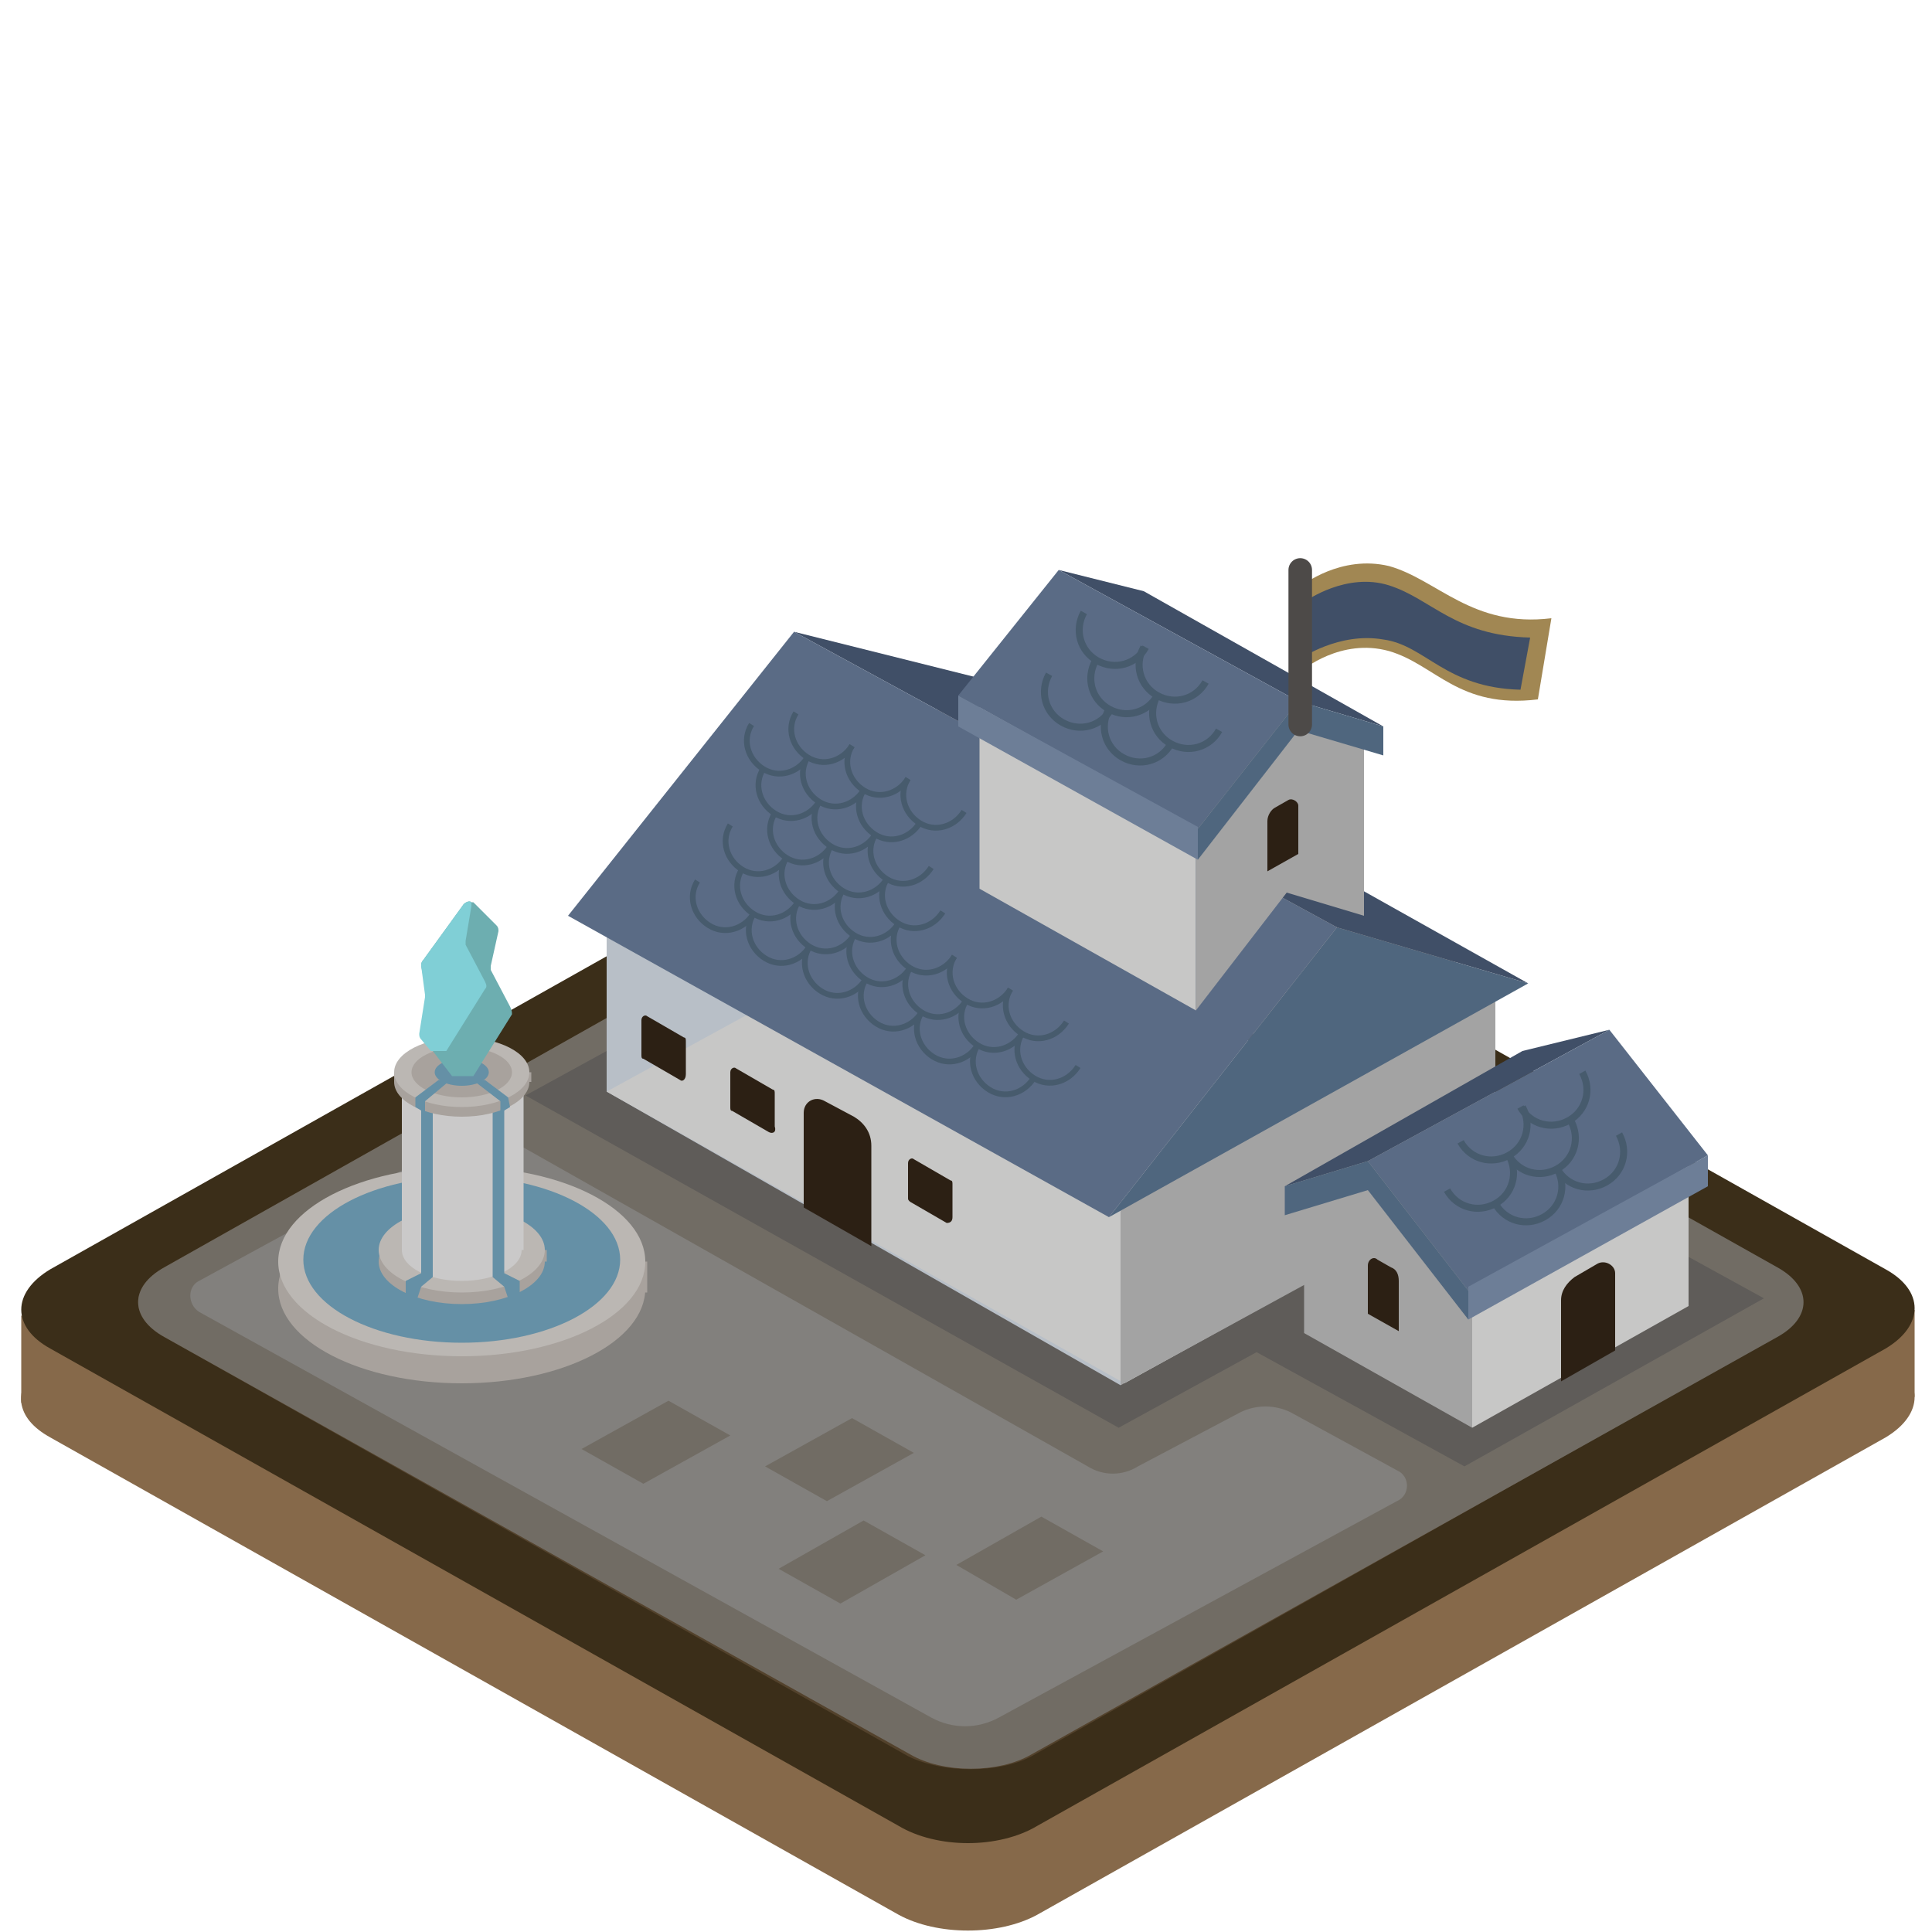 <?xml version="1.0" encoding="utf-8"?>
<!-- Generator: Adobe Illustrator 25.0.1, SVG Export Plug-In . SVG Version: 6.00 Build 0)  -->
<svg version="1.1" id="Layer_1" xmlns="http://www.w3.org/2000/svg" xmlns:xlink="http://www.w3.org/1999/xlink" x="0px" y="0px"
	 viewBox="0 0 100 100" enable-background="new 0 0 100 100" xml:space="preserve">
<g>
	<g>
		<path fill="#86694A" d="M46.5,99.1L2.6,74.4c-0.9-0.5-1.4-1.1-1.5-1.8c-0.1-0.8,0.4-1.7,1.5-2.3l43.9-24.7c2-1.1,5.2-1.1,7.2,0
			l43.9,24.7c2,1.1,2,2.9,0,4.1L53.7,99.1C51.7,100.2,48.5,100.2,46.5,99.1z"/>
		<polygon fill="#86694A" points="1.1,68.1 99.1,67.8 99.1,72.3 1.1,72.6 		"/>
		<path fill="#3B2E19" d="M46.5,94.5L2.6,69.8c-2-1.1-2-2.9,0-4.1L46.5,41c2-1.1,5.2-1.1,7.2,0l43.9,24.7c2,1.1,2,2.9,0,4.1
			L53.7,94.5C51.7,95.7,48.5,95.7,46.5,94.5z"/>
		<path fill="#53422C" d="M47,90.9L8.5,69.2c-1.8-1-1.8-2.6,0-3.6L47,43.9c1.8-1,4.6-1,6.4,0l38.5,21.7c1.8,1,1.8,2.6,0,3.6
			L53.4,90.9C51.7,91.8,48.8,91.8,47,90.9z"/>
	</g>
	<path fill="#716C64" d="M47.1,90.8L8.5,69.2c-1.8-1-1.8-2.6,0-3.6l38.5-21.7c1.8-1,4.6-1,6.4,0L92,65.6c1.8,1,1.8,2.6,0,3.6
		L53.4,90.8C51.7,91.8,48.8,91.8,47.1,90.8z"/>
	<path fill="#82807D" d="M45.7,78.4l3.2,1.8l-4.5,2.5l-3.2-1.8L45.7,78.4z"/>
	<path fill="#82807D" d="M36.6,77.3l3.2,1.8l-4.5,2.5l-3.2-1.8L36.6,77.3z"/>
	<path fill="#82807D" d="M36,72l3.2,1.8l-4.5,2.5l-3.2-1.8L36,72z"/>
	<path fill="#82807D" d="M27.8,69.4l3.1,1.7l-4.3,2.4l-3.1-1.7L27.8,69.4z"/>
	<path fill="#BCB6B0" d="M52,36.7l25.1,14.1c0.4,0.2,0.4,0.9,0,1.1l-17.2,9.4c-1.1,0.6-2.3,0.6-3.4,0L31.4,47.2
		c-0.4-0.2-0.4-0.9,0-1.1l17.2-9.4C49.7,36.1,51,36.1,52,36.7z"/>
	<path fill="#5F5C59" d="M79.8,61.9l-21.9,12L27.2,56.7l21.9-12L79.8,61.9z"/>
	<path fill="#82807D" d="M72.3,77.7L51.7,88.9c-1.1,0.6-2.4,0.6-3.5,0l-37.9-21c-0.6-0.4-0.6-1.3,0-1.6l13.4-7.3
		c0.8-0.5,1.9-0.5,2.7,0l29.9,16.9c0.8,0.5,1.8,0.5,2.6,0l5.3-2.8c0.8-0.4,1.8-0.4,2.6,0l5.5,3C73,76.4,73,77.4,72.3,77.7z"/>
	<path fill="#5F5C59" d="M80.2,61.1l11.1,6.1l-15.5,8.7l-11.1-6.1L80.2,61.1z"/>
	<polygon fill="#B8BFC7" points="31.4,56.5 31.4,47.2 58,53.3 58,71.7 	"/>
	<path fill="#C7C7C6" d="M77.4,61L58.2,71.6L31.4,56.5L50.6,46L77.4,61z"/>
	<path fill="#2C2014" d="M41.6,62.5v-4.9c0-0.6,0.6-0.9,1.1-0.6l1.5,0.8c0.5,0.3,0.9,0.8,0.9,1.5v5.2L41.6,62.5z"/>
	<polygon fill="#A3A3A3" points="58,71.7 58,62.2 77.4,51.3 77.4,61.1 	"/>
	<polygon fill="#4F667E" points="79.1,50.9 69.2,48 57.4,63 	"/>
	<polygon fill="#404F67" points="51.1,35.2 79.1,50.9 69.2,48 41.1,32.7 	"/>
	<polygon fill="#5A6B85" points="57.4,63 29.4,47.4 41.1,32.7 69.2,48 	"/>
	<polygon fill="#C7C7C6" points="50.7,46 50.7,36.5 61.9,33.9 61.9,52.3 	"/>
	<polygon fill="#A3A3A3" points="66.6,46.2 61.9,52.3 61.9,42.7 66.6,36.7 70.6,37.9 70.6,47.4 	"/>
	<polygon fill="#404F67" points="59.2,30.6 71.6,37.6 67.2,36.3 54.8,29.5 	"/>
	<polygon fill="#5A6B85" points="62,42.9 49.6,36 54.8,29.5 67.2,36.3 	"/>
	<polygon fill="#4F667E" points="67.2,37.8 62,44.5 62,42.9 67.2,36.3 71.6,37.6 71.6,39.1 	"/>
	<polygon fill="#6D7E97" points="49.6,37.6 49.6,36 62,42.8 62,44.5 	"/>
	<path fill="#2C2014" d="M65.6,45.1v-2.6c0-0.3,0.2-0.6,0.4-0.7l0.7-0.4c0.2-0.1,0.5,0.1,0.5,0.3v2.5L65.6,45.1z"/>
	<path fill="#2C2014" d="M49,63.3l-1.9-1.1C47,62.1,47,62.1,47,62v-1.8c0-0.2,0.2-0.3,0.3-0.2l1.9,1.1c0.1,0,0.1,0.1,0.1,0.2v1.7
		C49.3,63.2,49.2,63.3,49,63.3z"/>
	<g>
		<path fill="none" stroke="#475B6D" stroke-width="0.297" stroke-miterlimit="10" d="M55.2,52.9c-0.5,0.8-1.5,1.1-2.3,0.6
			c-0.8-0.5-1.1-1.5-0.6-2.3"/>
		<path fill="none" stroke="#475B6D" stroke-width="0.297" stroke-miterlimit="10" d="M55.8,55.2c-0.5,0.8-1.5,1.1-2.3,0.6
			c-0.8-0.5-1.1-1.5-0.6-2.3"/>
		<path fill="none" stroke="#475B6D" stroke-width="0.297" stroke-miterlimit="10" d="M49.9,42c-0.5,0.8-1.5,1.1-2.3,0.6
			c-0.8-0.5-1.1-1.5-0.6-2.3"/>
		<path fill="none" stroke="#475B6D" stroke-width="0.297" stroke-miterlimit="10" d="M52.3,51.2c-0.5,0.8-1.5,1.1-2.3,0.6
			c-0.8-0.5-1.1-1.5-0.6-2.3"/>
		<path fill="none" stroke="#475B6D" stroke-width="0.297" stroke-miterlimit="10" d="M52.9,53.5c-0.5,0.8-1.5,1.1-2.3,0.6
			c-0.8-0.5-1.1-1.5-0.6-2.3"/>
		<path fill="none" stroke="#475B6D" stroke-width="0.297" stroke-miterlimit="10" d="M53.5,55.8c-0.5,0.8-1.5,1.1-2.3,0.6
			c-0.8-0.5-1.1-1.5-0.6-2.3"/>
		<path fill="none" stroke="#475B6D" stroke-width="0.297" stroke-miterlimit="10" d="M47,40.3c-0.5,0.8-1.5,1.1-2.3,0.6
			c-0.8-0.5-1.1-1.5-0.6-2.3"/>
		<path fill="none" stroke="#475B6D" stroke-width="0.297" stroke-miterlimit="10" d="M47.6,42.6c-0.5,0.8-1.5,1.1-2.3,0.6
			c-0.8-0.5-1.1-1.5-0.6-2.3"/>
		<path fill="none" stroke="#475B6D" stroke-width="0.297" stroke-miterlimit="10" d="M48.2,44.9c-0.5,0.8-1.5,1.1-2.3,0.6
			c-0.8-0.5-1.1-1.5-0.6-2.3"/>
		<path fill="none" stroke="#475B6D" stroke-width="0.297" stroke-miterlimit="10" d="M48.8,47.2c-0.5,0.8-1.5,1.1-2.3,0.6
			c-0.8-0.5-1.1-1.5-0.6-2.3"/>
		<path fill="none" stroke="#475B6D" stroke-width="0.297" stroke-miterlimit="10" d="M49.4,49.5c-0.5,0.8-1.5,1.1-2.3,0.6
			c-0.8-0.5-1.1-1.5-0.6-2.3"/>
		<path fill="none" stroke="#475B6D" stroke-width="0.297" stroke-miterlimit="10" d="M50,51.8c-0.5,0.8-1.5,1.1-2.3,0.6
			c-0.8-0.5-1.1-1.5-0.6-2.3"/>
		<path fill="none" stroke="#475B6D" stroke-width="0.297" stroke-miterlimit="10" d="M50.6,54.1c-0.5,0.8-1.5,1.1-2.3,0.6
			c-0.8-0.5-1.1-1.5-0.6-2.3"/>
		<path fill="none" stroke="#475B6D" stroke-width="0.297" stroke-miterlimit="10" d="M44.1,38.6c-0.5,0.8-1.5,1.1-2.3,0.6
			c-0.8-0.5-1.1-1.5-0.6-2.3"/>
		<path fill="none" stroke="#475B6D" stroke-width="0.297" stroke-miterlimit="10" d="M44.7,40.9c-0.5,0.8-1.5,1.1-2.3,0.6
			c-0.8-0.5-1.1-1.5-0.6-2.3"/>
		<path fill="none" stroke="#475B6D" stroke-width="0.297" stroke-miterlimit="10" d="M45.3,43.2c-0.5,0.8-1.5,1.1-2.3,0.6
			c-0.8-0.5-1.1-1.5-0.6-2.3"/>
		<path fill="none" stroke="#475B6D" stroke-width="0.297" stroke-miterlimit="10" d="M45.9,45.5c-0.5,0.8-1.5,1.1-2.3,0.6
			c-0.8-0.5-1.1-1.5-0.6-2.3"/>
		<path fill="none" stroke="#475B6D" stroke-width="0.297" stroke-miterlimit="10" d="M46.5,47.8c-0.5,0.8-1.5,1.1-2.3,0.6
			c-0.8-0.5-1.1-1.5-0.6-2.3"/>
		<path fill="none" stroke="#475B6D" stroke-width="0.297" stroke-miterlimit="10" d="M47.1,50.1c-0.5,0.8-1.5,1.1-2.3,0.6
			c-0.8-0.5-1.1-1.5-0.6-2.3"/>
		<path fill="none" stroke="#475B6D" stroke-width="0.297" stroke-miterlimit="10" d="M47.7,52.4c-0.5,0.8-1.5,1.1-2.3,0.6
			c-0.8-0.5-1.1-1.5-0.6-2.3"/>
		<path fill="none" stroke="#475B6D" stroke-width="0.297" stroke-miterlimit="10" d="M41.8,39.2c-0.5,0.8-1.5,1.1-2.3,0.6
			c-0.8-0.5-1.1-1.5-0.6-2.3"/>
		<path fill="none" stroke="#475B6D" stroke-width="0.297" stroke-miterlimit="10" d="M42.4,41.5c-0.5,0.8-1.5,1.1-2.3,0.6
			c-0.8-0.5-1.1-1.5-0.6-2.3"/>
		<path fill="none" stroke="#475B6D" stroke-width="0.297" stroke-miterlimit="10" d="M43,43.8c-0.5,0.8-1.5,1.1-2.3,0.6
			c-0.8-0.5-1.1-1.5-0.6-2.3"/>
		<path fill="none" stroke="#475B6D" stroke-width="0.297" stroke-miterlimit="10" d="M43.6,46.1c-0.5,0.8-1.5,1.1-2.3,0.6
			c-0.8-0.5-1.1-1.5-0.6-2.3"/>
		<path fill="none" stroke="#475B6D" stroke-width="0.297" stroke-miterlimit="10" d="M44.2,48.4c-0.5,0.8-1.5,1.1-2.3,0.6
			c-0.8-0.5-1.1-1.5-0.6-2.3"/>
		<path fill="none" stroke="#475B6D" stroke-width="0.297" stroke-miterlimit="10" d="M44.8,50.7c-0.5,0.8-1.5,1.1-2.3,0.6
			c-0.8-0.5-1.1-1.5-0.6-2.3"/>
		<path fill="none" stroke="#475B6D" stroke-width="0.297" stroke-miterlimit="10" d="M40.7,44.4c-0.5,0.8-1.5,1.1-2.3,0.6
			c-0.8-0.5-1.1-1.5-0.6-2.3"/>
		<path fill="none" stroke="#475B6D" stroke-width="0.297" stroke-miterlimit="10" d="M41.3,46.7c-0.5,0.8-1.5,1.1-2.3,0.6
			c-0.8-0.5-1.1-1.5-0.6-2.3"/>
		<path fill="none" stroke="#475B6D" stroke-width="0.297" stroke-miterlimit="10" d="M41.9,49c-0.5,0.8-1.5,1.1-2.3,0.6
			c-0.8-0.5-1.1-1.5-0.6-2.3"/>
		<path fill="none" stroke="#475B6D" stroke-width="0.297" stroke-miterlimit="10" d="M39,47.3c-0.5,0.8-1.5,1.1-2.3,0.6
			c-0.8-0.5-1.1-1.5-0.6-2.3"/>
	</g>
	<g>
		<path fill="none" stroke="#475B6D" stroke-width="0.364" stroke-miterlimit="10" d="M59.3,33.5c-0.5,0.9-1.6,1.2-2.5,0.7
			c-0.9-0.5-1.2-1.6-0.7-2.5"/>
		<path fill="none" stroke="#475B6D" stroke-width="0.364" stroke-miterlimit="10" d="M62.4,35.3c-0.5,0.9-1.6,1.2-2.5,0.7
			c-0.9-0.5-1.2-1.6-0.7-2.5"/>
		<path fill="none" stroke="#475B6D" stroke-width="0.364" stroke-miterlimit="10" d="M59.9,36c-0.5,0.9-1.6,1.2-2.5,0.7
			c-0.9-0.5-1.2-1.6-0.7-2.5"/>
		<path fill="none" stroke="#475B6D" stroke-width="0.364" stroke-miterlimit="10" d="M57.5,36.7c-0.5,0.9-1.6,1.2-2.5,0.7
			c-0.9-0.5-1.2-1.6-0.7-2.5"/>
		<path fill="none" stroke="#475B6D" stroke-width="0.364" stroke-miterlimit="10" d="M63.1,37.8c-0.5,0.9-1.6,1.2-2.5,0.7
			c-0.9-0.5-1.2-1.6-0.7-2.5"/>
		<path fill="none" stroke="#475B6D" stroke-width="0.364" stroke-miterlimit="10" d="M60.6,38.5c-0.5,0.9-1.6,1.2-2.5,0.7
			c-0.9-0.5-1.2-1.6-0.7-2.5"/>
	</g>
	<path fill="#2C2014" d="M39.8,58.6l-1.9-1.1c-0.1,0-0.1-0.1-0.1-0.2v-1.8c0-0.2,0.2-0.3,0.3-0.2l1.9,1.1c0.1,0,0.1,0.1,0.1,0.2v1.7
		C40.2,58.6,40,58.7,39.8,58.6z"/>
	<path fill="#2C2014" d="M35.2,55.9l-1.9-1.1c-0.1,0-0.1-0.1-0.1-0.2v-1.8c0-0.2,0.2-0.3,0.3-0.2l1.9,1.1c0.1,0,0.1,0.1,0.1,0.2v1.7
		C35.5,55.9,35.3,56,35.2,55.9z"/>
	<polygon fill="#C7C7C6" points="76.2,73.9 76.2,57.7 87.4,60.3 87.4,67.6 	"/>
	<polygon fill="#A3A3A3" points="67.5,69 67.5,61.7 71.5,60.5 76.2,66.6 76.2,73.9 76.2,73.9 	"/>
	<polygon fill="#404F67" points="83.3,53.3 70.8,60.1 66.5,61.4 78.8,54.4 	"/>
	<polygon fill="#5A6B85" points="70.8,60.1 83.3,53.3 88.4,59.8 76,66.8 	"/>
	<polygon fill="#4F667E" points="66.5,62.9 66.5,61.4 70.8,60.1 76,66.8 76,68.3 70.8,61.6 	"/>
	<polygon fill="#6D7E97" points="76,68.3 76,66.6 88.4,59.8 88.4,61.4 	"/>
	<path fill="#2C2014" d="M70.8,68v-2.5c0-0.3,0.3-0.5,0.5-0.3l0.7,0.4c0.3,0.1,0.4,0.4,0.4,0.7v2.6L70.8,68z"/>
	<g>
		<path fill="none" stroke="#475B6D" stroke-width="0.364" stroke-miterlimit="10" d="M81.9,55.5c0.5,0.9,0.2,2-0.7,2.5
			c-0.9,0.5-2,0.2-2.5-0.7"/>
		<path fill="none" stroke="#475B6D" stroke-width="0.364" stroke-miterlimit="10" d="M78.8,57.3c0.5,0.9,0.2,2-0.7,2.5
			c-0.9,0.5-2,0.2-2.5-0.7"/>
		<path fill="none" stroke="#475B6D" stroke-width="0.364" stroke-miterlimit="10" d="M81.3,58c0.5,0.9,0.2,2-0.7,2.5
			c-0.9,0.5-2,0.2-2.5-0.7"/>
		<path fill="none" stroke="#475B6D" stroke-width="0.364" stroke-miterlimit="10" d="M83.8,58.7c0.5,0.9,0.2,2-0.7,2.5
			c-0.9,0.5-2,0.2-2.5-0.7"/>
		<path fill="none" stroke="#475B6D" stroke-width="0.364" stroke-miterlimit="10" d="M78.1,59.8c0.5,0.9,0.2,2-0.7,2.5
			c-0.9,0.5-2,0.2-2.5-0.7"/>
		<path fill="none" stroke="#475B6D" stroke-width="0.364" stroke-miterlimit="10" d="M80.6,60.5c0.5,0.9,0.2,2-0.7,2.5
			c-0.9,0.5-2,0.2-2.5-0.7"/>
	</g>
	<path fill="#2C2014" d="M80.8,71.5v-4.2c0-0.5,0.3-0.9,0.7-1.2l1.2-0.7c0.4-0.2,0.9,0.1,0.9,0.5v4L80.8,71.5z"/>
	<path fill="#A18753" d="M67.4,30.3c0,0,2-1.6,4.5-1c2.5,0.7,4.3,3.2,8.4,2.7l-0.7,4.2c-4.1,0.5-5.3-1.8-7.7-2.5
		c-2.5-0.7-4.5,1-4.5,1"/>
	<path fill="#404F67" d="M67.6,31.1c0,0,2.1-1.5,4.3-0.8c2.2,0.7,3.4,2.6,7.3,2.7l-0.5,2.7c-3.9-0.1-4.9-2.3-7.1-2.6
		c-2.3-0.4-4.3,1-4.3,1"/>
	<path fill="#716C64" d="M34.6,72.5l3.2,1.8l-4.5,2.5L30.1,75L34.6,72.5z"/>
	<path fill="#716C64" d="M44.7,78.7l3.2,1.8L43.5,83l-3.2-1.8L44.7,78.7z"/>
	<path fill="#716C64" d="M53.9,78.5l3.2,1.8l-4.5,2.5L49.5,81L53.9,78.5z"/>
	<path fill="#716C64" d="M44.1,73.4l3.2,1.8l-4.5,2.5l-3.2-1.8L44.1,73.4z"/>
	
		<line fill="#EFA458" stroke="#4D4A48" stroke-width="1.219" stroke-linecap="round" stroke-miterlimit="10" x1="67.3" y1="37.5" x2="67.3" y2="29.5"/>
	<ellipse fill="#A8A29D" cx="23.9" cy="66.7" rx="9.5" ry="4.9"/>
	<rect x="14.5" y="65.3" fill="#A8A29D" width="19" height="1.6"/>
	<ellipse fill="#BBB7B3" cx="23.9" cy="65.3" rx="9.5" ry="4.9"/>
	<ellipse fill="#6590A6" cx="23.9" cy="65.2" rx="8.2" ry="4.3"/>
	<ellipse fill="#A8A29D" cx="23.9" cy="65.3" rx="4.3" ry="2.2"/>
	<rect x="19.7" y="64.7" fill="#A8A29D" width="8.6" height="0.6"/>
	<ellipse fill="#BBB7B3" cx="23.9" cy="64.7" rx="4.3" ry="2.2"/>
	<ellipse fill="#CAC9C9" cx="23.9" cy="64.7" rx="3.1" ry="1.6"/>
	<ellipse fill="#BBB7B3" cx="23.9" cy="55.9" rx="3.1" ry="1.6"/>
	<rect x="20.8" y="55.7" fill="#CAC9C9" width="6.3" height="9"/>
	<polygon fill="#6590A6" points="21.8,57.3 21.8,65.9 21,66.3 21,67.4 21.4,67.8 21.8,66.6 22.4,66.1 22.4,57.5 	"/>
	<polygon fill="#6590A6" points="26.1,57.3 26.1,65.9 26.9,66.3 26.9,67.4 26.5,67.8 26.1,66.6 25.5,66.1 25.5,57.5 	"/>
	<ellipse fill="#A8A29D" cx="23.9" cy="56" rx="3.5" ry="1.8"/>
	<rect x="20.4" y="55.5" fill="#A8A29D" width="7.1" height="0.5"/>
	<ellipse fill="#BBB7B3" cx="23.9" cy="55.5" rx="3.5" ry="1.8"/>
	<ellipse fill="#A8A29D" cx="23.9" cy="55.5" rx="2.6" ry="1.3"/>
	<ellipse fill="#6590A6" cx="23.9" cy="55.5" rx="1.4" ry="0.7"/>
	<path fill="#6DAEB0" d="M26.5,52.5l-2,3.2h-1.1l-1-1.3l-0.5-0.6c-0.1-0.1-0.1-0.2-0.1-0.3l0.3-1.9v-0.1L21.8,50
		c0-0.1,0-0.2,0.1-0.3l2.1-2.9c0.1-0.1,0.3-0.2,0.4-0.1c0,0,0,0,0.1,0l1.2,1.2c0.1,0.1,0.1,0.2,0.1,0.3L25.4,50c0,0.1,0,0.1,0,0.2
		l1,1.9C26.5,52.3,26.5,52.4,26.5,52.5z"/>
	<path fill="#80CFD6" d="M25.1,51.2l-2,3.2h-0.8l-0.5-0.6c-0.1-0.1-0.1-0.2-0.1-0.3l0.3-1.9v-0.1L21.8,50c0-0.1,0-0.2,0.1-0.3
		l2.1-2.9c0.1-0.1,0.3-0.2,0.4-0.1c0,0.1,0,0.1,0,0.2l-0.3,1.8c0,0.1,0,0.1,0,0.2l1,1.9C25.2,51,25.2,51.1,25.1,51.2z"/>
	<polygon fill="#6590A6" points="21.5,57.3 21.5,56.8 22.7,55.9 23.2,56 22,57 22,57.6 	"/>
	<polygon fill="#6590A6" points="26.4,57.3 26.3,56.8 25.1,55.9 24.6,56 25.9,57 25.9,57.6 	"/>
</g>
</svg>
